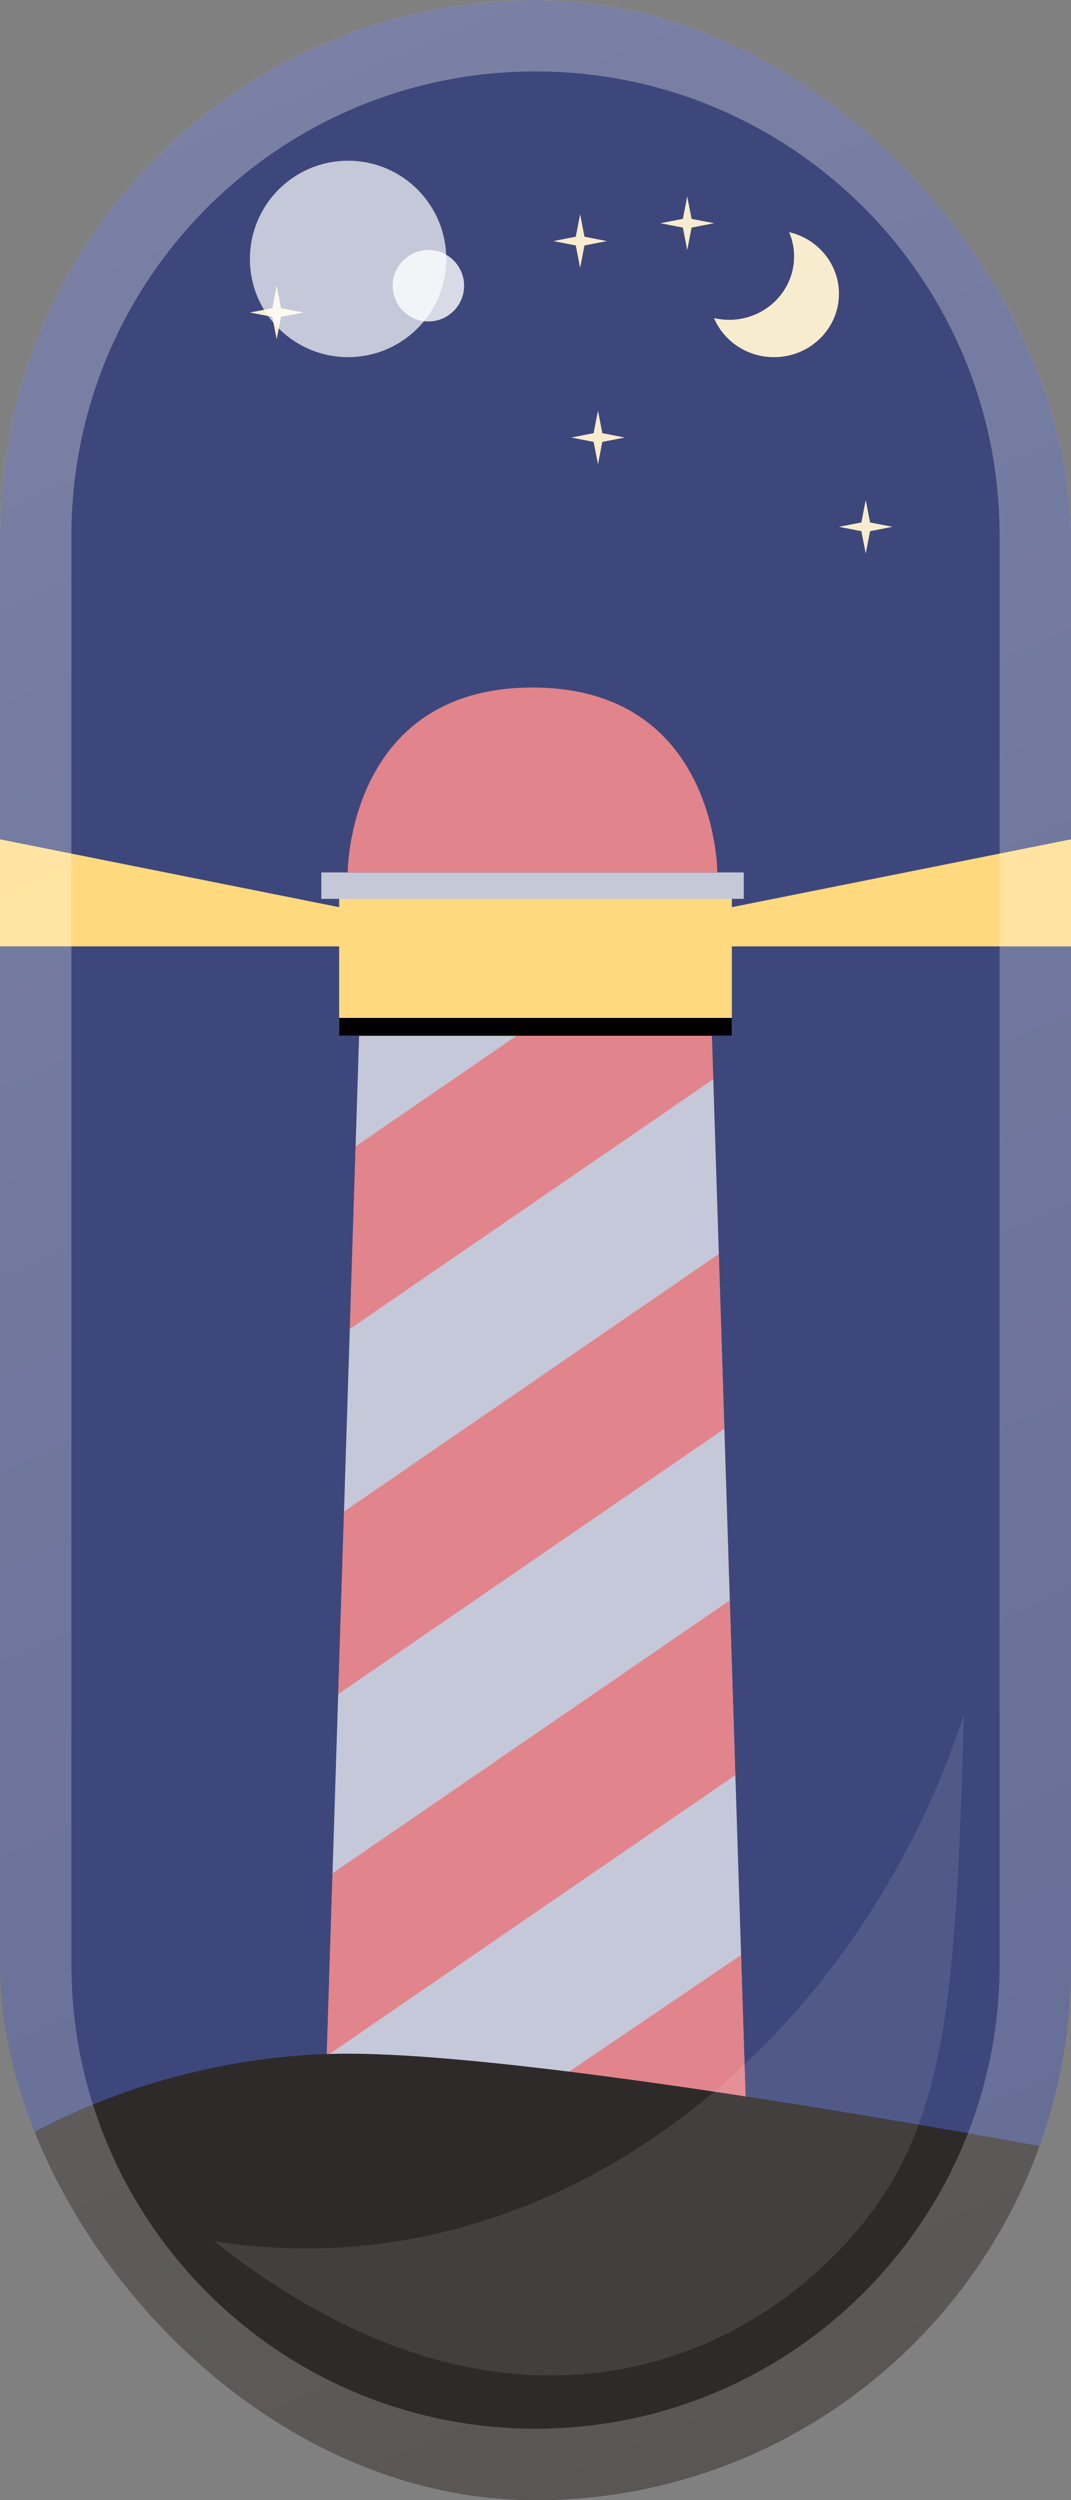 <svg width="60" height="140" viewBox="0 0 60 140" fill="none" xmlns="http://www.w3.org/2000/svg">
<rect x="0" y="0" width="60" height="140" fill="#808080" stroke="none"/>
<g id="lighthouse">
<g clip-path="url(#clip0)">
<g id="element">
<rect id="maskbg" width="60" height="140" rx="30" fill="#FFD97E"/>
<rect id="bottomskye" x="-118" y="53" width="300" height="180" fill="#3E477B">
     <animateTransform  
        attributeName="transform"
        attributeType="XML"
        type="rotate"
        dur="4s"
        transform-origin="50% 50%"
        values="6 50 30;160 50 30;6 50 30"
        repeatCount="indefinite"
        
        />
</rect>
<rect id="bottomskye" x="-118" y="53" width="300" height="180" fill="#3E477B">
     <animateTransform  
        attributeName="transform"
        attributeType="XML"
        type="rotate"
        dur="4s"
        transform-origin="50% 50%"
        values="-300 20 30;-10 20 30;-300 20 30"
        repeatCount="indefinite"
        
        />
</rect>


<path id="topskye" d="M0 0H60V47L30 53L0 47V0Z" fill="#3E477B"/>
</g>
<g id="lighthouse_2">
<g id="bottom">
<path id="corps" d="M20.118 58H39.882L42 124.667H18L20.118 58Z" fill="white" fill-opacity="0.7"/>
<g id="Intersect">
<path d="M19.921 64.196L28.941 58H39.882L39.959 60.432L19.596 74.419L19.921 64.196Z" fill="#FF4040" fill-opacity="0.5"/>
<path d="M18.947 94.865L19.271 84.642L40.27 70.218L40.581 80.005L18.947 94.865Z" fill="#FF4040" fill-opacity="0.5"/>
<path d="M18.303 115.125L18.628 104.902L40.886 89.613L41.197 99.4L18.303 115.125Z" fill="#FF4040" fill-opacity="0.5"/>
<path d="M34.992 124.667H19.109L41.517 109.473L41.852 120.015L34.992 124.667Z" fill="#FF4040" fill-opacity="0.5"/>
</g>
</g>
<rect id="glass" x="19" y="50" width="22" height="8" fill="#FFD97E"/>
<rect id="Rectangle 15" x="19" y="57" width="22" height="1" fill="black"/>
<g id="top">
<rect id="hat" x="18" y="48.854" width="23.667" height="1.479" fill="#C5C8D7"/>
<path id="tophat" d="M19.479 48.854C19.479 48.854 19.479 38.5 29.833 38.5C40.188 38.5 40.187 48.854 40.187 48.854L19.479 48.854Z" fill="#E2848B"/>
</g>
</g>
<path id="rock" d="M0 120.5C0 120.5 8 115 19.5 115C31 115 60 120.5 60 120.5V154.5H0V120.5Z" fill="#2F2A2A"/>
<g id="sky">
<path id="moon" fill-rule="evenodd" clip-rule="evenodd" d="M44.347 13.382C44.438 13.693 44.487 14.021 44.487 14.361C44.487 16.321 42.858 17.91 40.849 17.91C40.699 17.91 40.553 17.901 40.408 17.884C40.27 17.867 40.133 17.844 40 17.812C40.055 17.942 40.118 18.068 40.188 18.189C40.812 19.27 41.999 20 43.361 20C45.371 20 47 18.411 47 16.451C47 14.924 46.01 13.621 44.621 13.121C44.487 13.073 44.35 13.033 44.21 13C44.263 13.124 44.308 13.251 44.347 13.382Z" fill="#F8ECCF"/>
<g id="stars">
<path id="Star 1" d="M33.5 23L33.744 24.256L35 24.5L33.744 24.744L33.5 26L33.256 24.744L32 24.5L33.256 24.256L33.5 23Z" fill="#F8ECCF"/>
<path id="Star 2" d="M32.5 12L32.744 13.256L34 13.5L32.744 13.744L32.5 15L32.256 13.744L31 13.5L32.256 13.256L32.5 12Z" fill="#F8ECCF"/>
<path id="Star 3" d="M38.5 11L38.744 12.256L40 12.5L38.744 12.744L38.5 14L38.256 12.744L37 12.5L38.256 12.256L38.5 11Z" fill="#F8ECCF"/>
<path id="Star 4" d="M15.5 16L15.744 17.256L17 17.5L15.744 17.744L15.5 19L15.256 17.744L14 17.5L15.256 17.256L15.5 16Z" fill="#F8ECCF"/>
<path id="Star 5" d="M48.5 28L48.744 29.256L50 29.5L48.744 29.744L48.5 31L48.256 29.744L47 29.5L48.256 29.256L48.5 28Z" fill="#F8ECCF"/>
</g>
</g>
<g id="overlay">
<path id="Border" fill-rule="evenodd" clip-rule="evenodd" d="M56 110V30C56 15.641 44.359 4 30 4C15.641 4 4 15.641 4 30V110C4 124.359 15.641 136 30 136C44.359 136 56 124.359 56 110ZM30 0C13.431 0 0 13.431 0 30V110C0 126.569 13.431 140 30 140C46.569 140 60 126.569 60 110V30C60 13.431 46.569 0 30 0Z" fill="url(#paint0_linear)" fill-opacity="0.4"/>
<circle id="large light" cx="19.5" cy="14.5" r="5.5" fill="white" fill-opacity="0.7"/>
<circle id="mini light" cx="24" cy="16" r="2" fill="white" fill-opacity="0.8"/>
<path id="sidemoon" d="M46 127C39 133.5 26.5 137 12 125.5C31 128.5 48 114.5 54 96C53.5 113.5 53 120.5 46 127Z" fill="white" fill-opacity="0.1"/>
</g>
</g>
</g>
<defs>
<linearGradient id="paint0_linear" x1="0.5" y1="1" x2="60" y2="140" gradientUnits="userSpaceOnUse">
<stop stop-color="white" stop-opacity="0.8"/>
<stop offset="1" stop-color="white" stop-opacity="0.5"/>
</linearGradient>
<clipPath id="clip0">
<rect width="60" height="140" rx="30" fill="white"/>
</clipPath>
</defs>
</svg>
